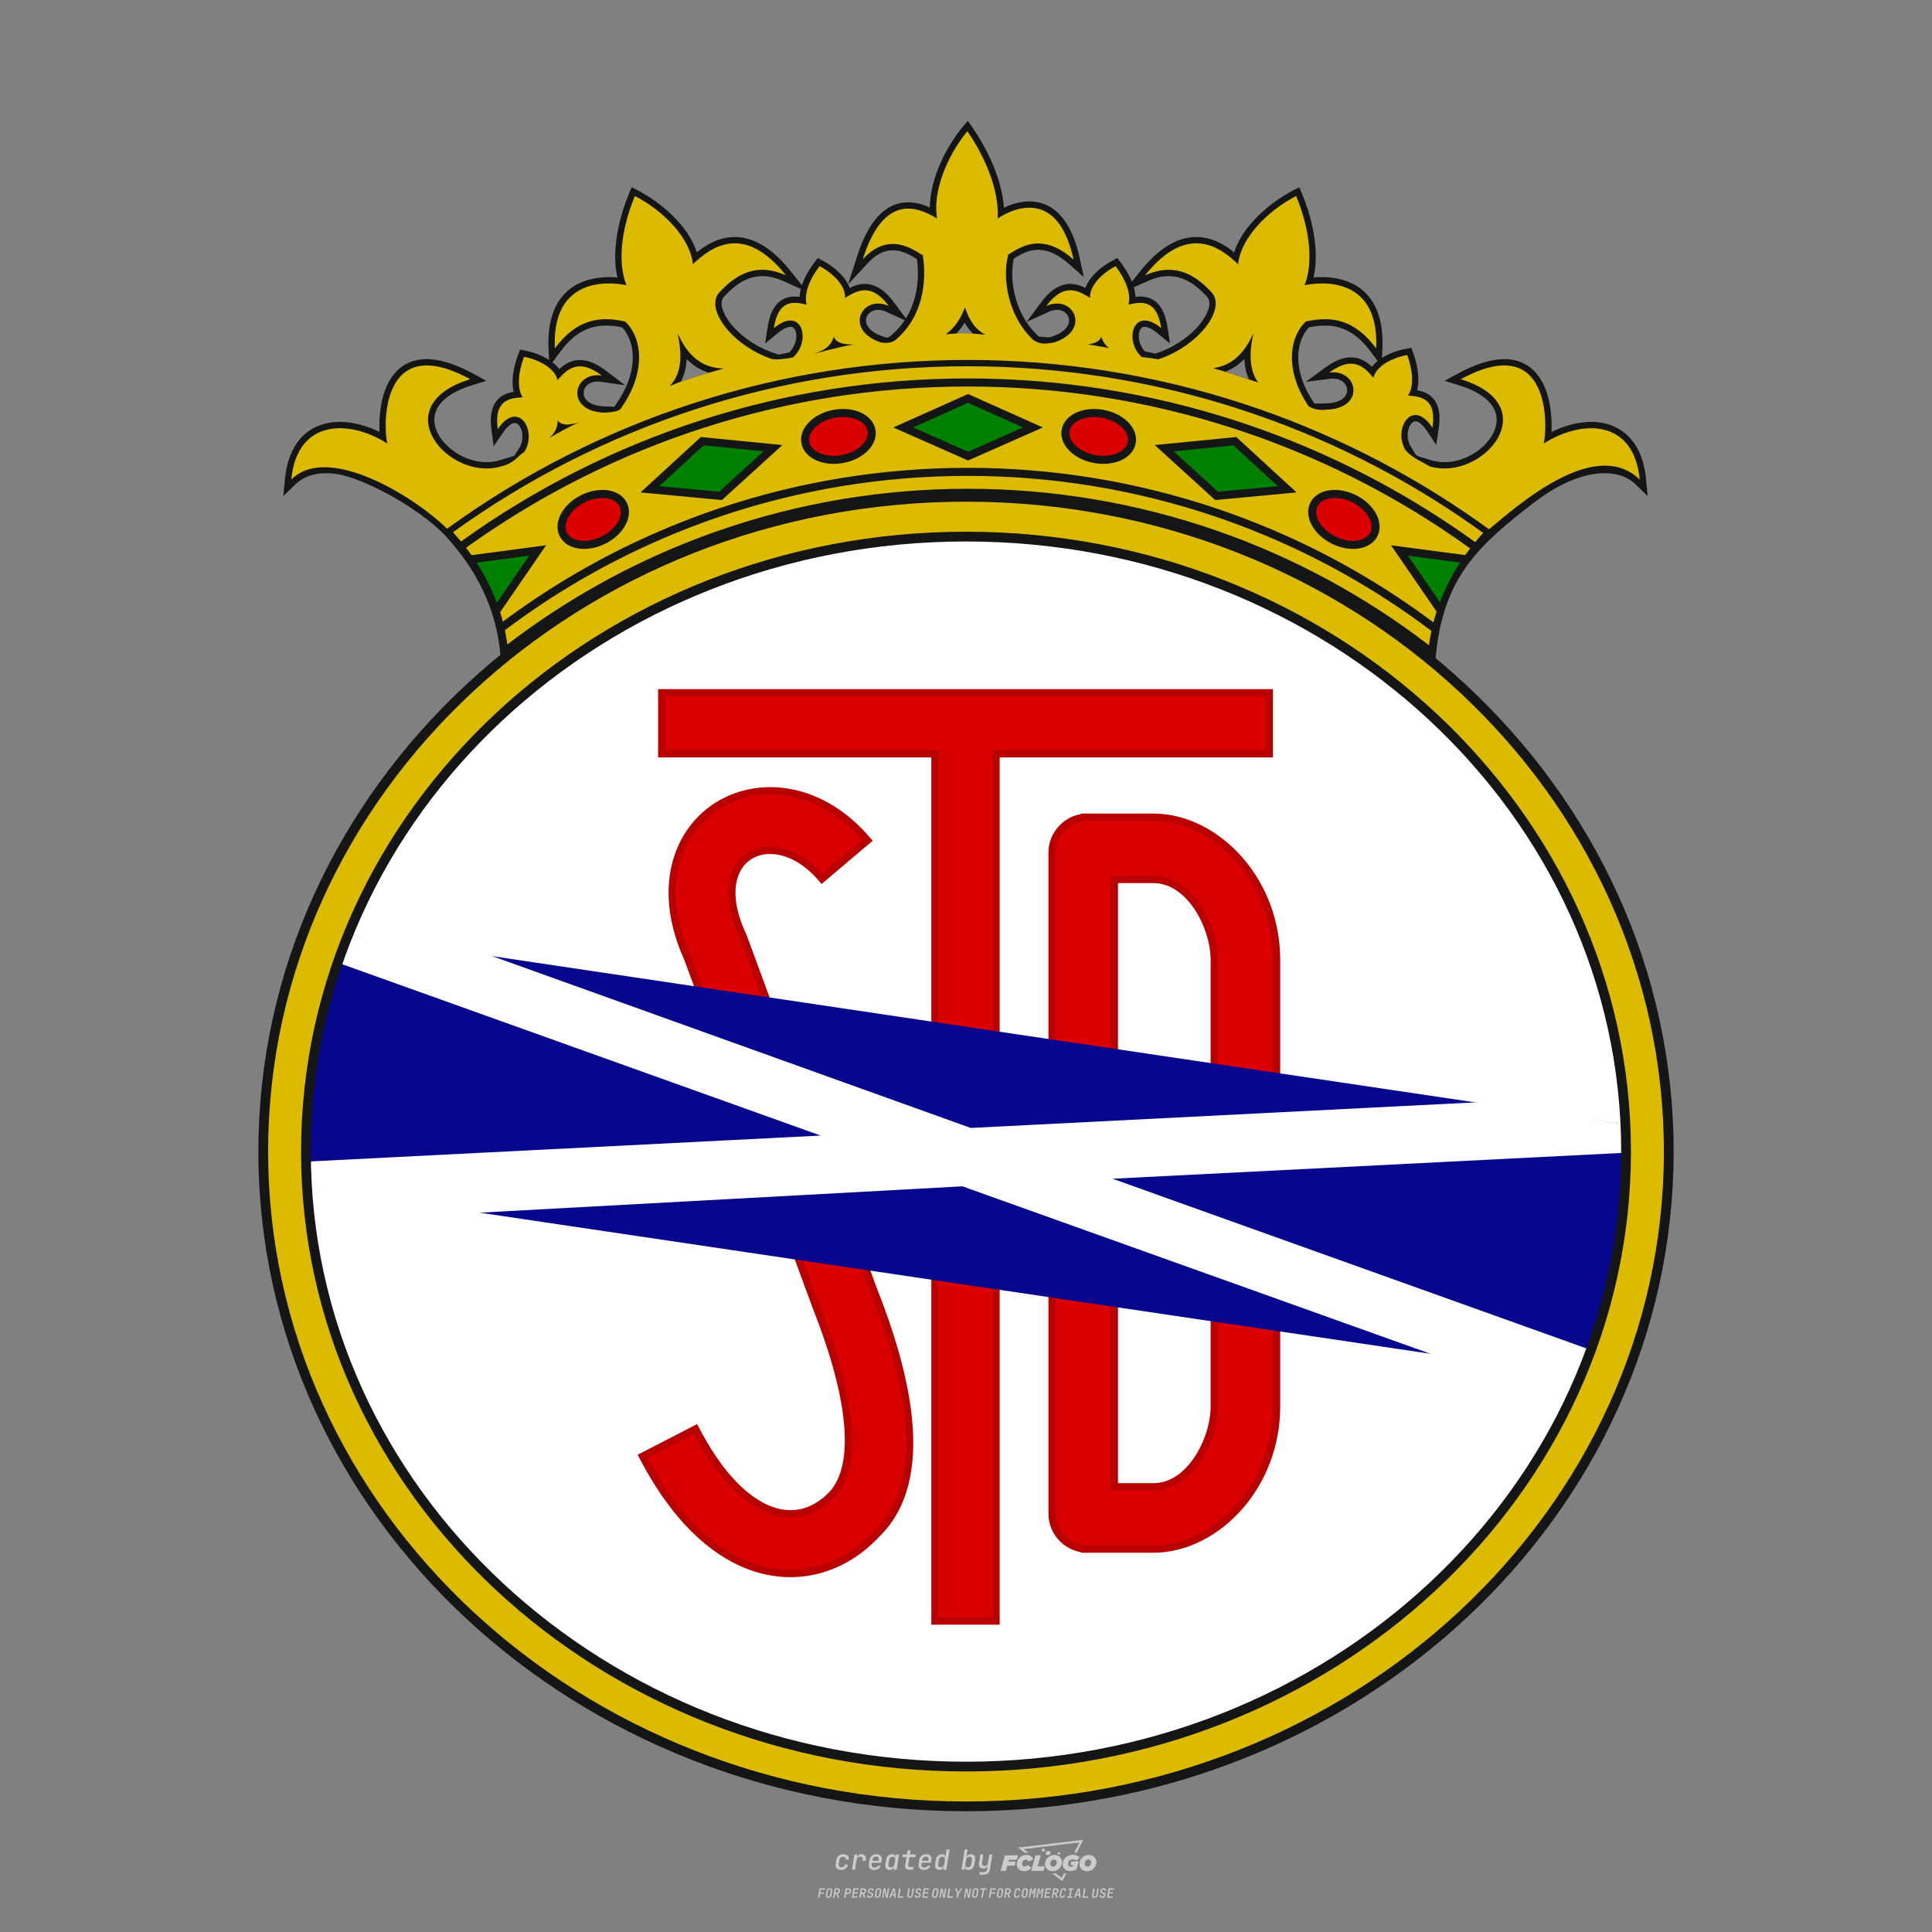 <?xml version="1.0" encoding="UTF-8"?>
<svg data-name="图层_1" xmlns="http://www.w3.org/2000/svg" version="1.1" viewBox="0 0 800 800">
  <rect x="0" y="0" width="800" height="800" fill="#808080" stroke="none"/>
  <!-- Created by @FCLOGO 2024-12-26 GMT+8 10:58:28 . https://fclogo.top/ -->
<!-- FOR PERSONAL USE ONLY NOT FOR COMMERCIAL USE -->
  <path d="M348.219,774.301c-.786,0-1.375-.217-1.768-.652-.393-.435-.528-1.03-.406-1.786l.252-1.648c.122-.755.45-1.35.984-1.785.534-.435,1.194-.652,1.98-.652.755,0,1.329.199,1.722.595.393.397.551.938.475,1.625h-1.236c.03-.359-.055-.637-.257-.836-.202-.198-.498-.297-.887-.297-.42,0-.763.117-1.03.349-.267.233-.435.563-.503.99l-.263,1.659c-.069.435-.006.769.189,1.002.195.233.502.349.921.349.389,0,.715-.099.979-.297.263-.198.436-.48.521-.847h1.236c-.137.687-.467,1.231-.99,1.631-.523.401-1.162.6-1.917.6ZM352.797,774.187l.996-6.294h1.19l-.195,1.19c.336-.87.973-1.304,1.911-1.304.671,0,1.169.208,1.493.624.324.416.429.986.315,1.71l-.069.423h-1.27l.057-.32c.069-.45.011-.795-.171-1.036-.183-.24-.477-.361-.881-.361-.405,0-.74.122-1.007.366-.267.245-.435.588-.503,1.03l-.63,3.971h-1.236ZM361.906,774.301c-.77,0-1.346-.223-1.728-.669s-.515-1.036-.401-1.768l.252-1.648c.084-.488.257-.915.521-1.282s.601-.651,1.013-.852c.412-.202.873-.304,1.385-.304.77,0,1.349.224,1.734.669.385.446.517,1.036.395,1.768l-.172,1.121h-3.845l-.092.526c-.153.954.217,1.431,1.11,1.431.717,0,1.175-.248,1.373-.744h1.225c-.168.534-.503.96-1.007,1.276-.504.317-1.091.475-1.763.475ZM361.231,770.216l-.046.286,2.655-.012.046-.286c.069-.466.013-.822-.166-1.07-.179-.248-.486-.372-.921-.372-.443,0-.795.126-1.059.378-.263.252-.433.611-.509,1.076ZM368.326,774.301c-.633,0-1.103-.212-1.408-.635s-.397-1.001-.274-1.734l.274-1.774c.115-.733.393-1.312.836-1.74.442-.427.98-.641,1.613-.641.465,0,.83.119,1.093.354.263.236.391.557.383.962h.023l.172-1.202h1.236l-.996,6.294h-1.225l.195-1.201h-.023c-.122.412-.351.734-.687.967s-.74.349-1.213.349ZM368.932,773.226c.389,0,.715-.119.978-.355.263-.236.429-.572.498-1.007l.252-1.648c.069-.427.01-.761-.177-1.002-.187-.24-.475-.36-.864-.36-.397,0-.725.118-.984.354-.26.236-.423.572-.492,1.007l-.252,1.648c-.069.443-.013.78.166,1.013.179.233.471.349.876.349ZM376.348,774.187c-.572,0-.994-.157-1.264-.469-.271-.312-.361-.751-.269-1.316l.538-3.387h-1.739l.171-1.122h1.74l.275-1.716h1.236l-.275,1.716h2.472l-.183,1.122h-2.461l-.538,3.387c-.076.442.099.664.526.664h1.717l-.172,1.121h-1.774ZM382.504,774.301c-.77,0-1.346-.223-1.728-.669s-.515-1.036-.401-1.768l.252-1.648c.084-.488.257-.915.521-1.282s.601-.651,1.013-.852c.412-.202.873-.304,1.385-.304.77,0,1.349.224,1.734.669.385.446.517,1.036.395,1.768l-.172,1.121h-3.845l-.092.526c-.153.954.217,1.431,1.11,1.431.717,0,1.175-.248,1.373-.744h1.225c-.168.534-.503.96-1.007,1.276-.504.317-1.091.475-1.763.475ZM381.829,770.216l-.046.286,2.655-.012.046-.286c.069-.466.013-.822-.166-1.07-.179-.248-.486-.372-.921-.372-.443,0-.795.126-1.059.378-.263.252-.433.611-.509,1.076ZM388.924,774.301c-.633,0-1.101-.212-1.402-.635-.301-.423-.395-1.001-.28-1.734l.274-1.774c.115-.733.393-1.312.836-1.74.442-.427.98-.641,1.613-.641.465,0,.83.119,1.093.354.263.236.391.557.383.962h.023l.206-1.465.298-1.796h1.236l-1.327,8.354h-1.225l.195-1.201h-.023c-.122.412-.351.734-.687.967s-.74.349-1.213.349ZM389.531,773.226c.389,0,.715-.119.978-.355.263-.236.429-.572.498-1.007l.252-1.648c.076-.427.019-.761-.172-1.002-.191-.24-.48-.36-.87-.36-.397,0-.725.118-.984.354-.26.236-.423.572-.492,1.007l-.252,1.648c-.076.443-.023.78.16,1.013s.477.349.881.349ZM401.017,774.301c-.473,0-.839-.116-1.099-.349-.26-.233-.385-.555-.378-.967h-.011l-.195,1.201h-1.224l1.327-8.354h1.236l-.286,1.796-.274,1.465h.046c.122-.412.353-.735.692-.967.34-.232.742-.349,1.208-.349.633,0,1.1.214,1.402.641.301.428.395,1.007.281,1.74l-.275,1.774c-.115.733-.395,1.31-.841,1.734-.446.423-.982.635-1.608.635ZM400.766,773.226c.397,0,.723-.116.979-.349.256-.233.422-.571.498-1.013l.252-1.648c.069-.435.011-.77-.171-1.007-.183-.236-.473-.354-.87-.354-.389,0-.715.12-.979.36s-.429.574-.498,1.002l-.252,1.648c-.069.435-.011.771.172,1.007.183.236.473.355.87.355ZM405.469,776.247l.172-1.064h1.934c.641,0,1.007-.302,1.099-.905l.103-.675.206-1.19h-.035c-.122.42-.347.744-.675.973-.328.229-.729.343-1.201.343-.626,0-1.093-.201-1.402-.601s-.41-.944-.303-1.631l.584-3.605h1.236l-.561,3.479c-.061.412,0,.732.183.961s.465.343.847.343c.389,0,.717-.122.984-.366.267-.244.431-.584.492-1.018l.538-3.399h1.236l-1.007,6.409c-.099.603-.37,1.078-.812,1.425-.443.347-1.0.521-1.671.521h-1.946ZM417.787,770.085h3.221l.537-1.855h-5.466l-1.708,6.442h2.147l.586-2.099h3.026l.439-1.708h-3.026l.244-.781ZM424.229,772.916c-.586,0-1.025-.39-1.025-1.123,0-.878.634-1.757,1.611-1.757.488,0,.878.244,1.025.781l1.952-.83c-.293-1.171-1.269-1.903-2.635-1.903-2.782,0-4.148,2.147-4.148,3.904s1.269,2.83,3.075,2.83c1.367,0,2.342-.586,2.977-1.415l-1.513-1.171c-.39.439-.83.683-1.318.683ZM430.915,768.231h-2.147l-1.757,6.442h5.124l.488-1.855h-2.928l1.22-4.587ZM439.748,771.013c0-1.659-1.318-2.928-3.221-2.928-2.196,0-3.807,1.806-3.807,3.807,0,1.659,1.318,2.928,3.221,2.928,2.196,0,3.807-1.806,3.807-3.807ZM434.917,771.696c0-.83.586-1.708,1.513-1.708.781,0,1.171.537,1.171,1.22,0,.83-.586,1.708-1.513,1.708-.781,0-1.171-.537-1.171-1.22ZM443.213,772.233h1.074l-.195.683c-.146.049-.342.098-.586.098-.683,0-1.269-.39-1.269-1.22,0-1.025.732-1.903,1.952-1.903.586,0,1.123.244,1.513.586l1.367-1.367c-.439-.537-1.513-1.074-2.733-1.074-2.587,0-4.295,1.757-4.295,3.855,0,2.05,1.611,2.879,3.221,2.879.927,0,1.855-.293,2.489-.683l.927-3.319h-3.123l-.342,1.464ZM450.777,768.084c-2.196,0-3.807,1.806-3.807,3.807,0,1.659,1.318,2.928,3.221,2.928,2.196,0,3.807-1.806,3.807-3.807,0-1.659-1.318-2.928-3.221-2.928ZM450.338,772.916c-.781,0-1.171-.537-1.171-1.22,0-.83.586-1.708,1.513-1.708.781,0,1.171.537,1.171,1.22,0,.83-.586,1.708-1.513,1.708ZM437.942,767.499c-.049.293.098.488.439.488s.537-.195.634-.488c.049-.244-.098-.488-.439-.488s-.586.244-.634.488ZM432.135,765.498c-.439,0-.732.244-.781.586s.098.586.537.586.732-.244.781-.586c.098-.342-.098-.586-.537-.586ZM433.013,767.303c-.098.537.146.878.83.878.634,0,1.074-.39,1.171-.878s-.146-.878-.83-.878c-.683,0-1.074.39-1.171.878ZM439.602,777.552l-2.44-1.806h-1.513l4.246,3.172,1.611-3.172h-.976l-.927,1.806ZM425.839,767.157l-2.001-1.464,23.132-2.782-2.147,4.246h1.025l2.684-5.319-26.988,3.221,2.782,2.099h1.513ZM338.719,785.785l.609-3.832h2.32l-.084.519h-1.764l-.184,1.145h1.627l-.084.525h-1.617l-.257,1.643h-.567ZM342.97,785.838c-.357,0-.623-.101-.798-.302-.175-.201-.234-.473-.178-.816l.268-1.701c.056-.343.203-.615.441-.816.238-.201.535-.302.892-.302s.623.1.798.299c.175.199.236.471.184.814l-.268,1.706c-.056.343-.204.615-.444.816-.24.201-.538.302-.895.302ZM343.049,785.334c.193,0,.348-.052.467-.158.119-.105.194-.257.226-.457l.268-1.701c.032-.199.005-.352-.079-.457-.084-.105-.222-.158-.415-.158s-.347.052-.465.158c-.117.105-.192.257-.223.457l-.268,1.701c-.032.2-.005.352.079.457s.22.158.409.158ZM344.996,785.785l.609-3.832h1.202c.238,0,.439.046.604.139.165.093.283.223.357.391s.091.366.052.593c-.038.259-.14.484-.304.675-.165.191-.366.321-.604.391l.535,1.643h-.619l-.478-1.575h-.541l-.247,1.575h-.567ZM345.888,783.707h.635c.189,0,.349-.056.48-.168.131-.112.211-.262.239-.451.032-.193,0-.345-.094-.459-.095-.114-.236-.171-.425-.171h-.635l-.2,1.249ZM349.545,785.785l.609-3.832h1.254c.371,0,.651.105.84.315.189.21.255.49.199.84-.038.234-.122.438-.249.611s-.29.307-.488.402c-.198.095-.419.142-.664.142h-.693l-.241,1.522h-.567ZM350.432,783.754h.693c.192,0,.357-.059.493-.176.136-.117.22-.274.252-.47s-.002-.352-.1-.47-.245-.176-.441-.176h-.688l-.21,1.291ZM352.747,785.785l.609-3.832h2.252l-.079.504h-1.695l-.173,1.087h1.512l-.079.499h-1.512l-.194,1.239h1.69l-.079.504h-2.252ZM355.843,785.785l.609-3.832h1.202c.238,0,.439.046.604.139.165.093.283.223.357.391s.091.366.052.593c-.038.259-.14.484-.304.675-.165.191-.366.321-.604.391l.535,1.643h-.619l-.478-1.575h-.541l-.247,1.575h-.567ZM356.736,783.707h.635c.189,0,.349-.056.48-.168.131-.112.211-.262.239-.451.032-.193,0-.345-.094-.459-.095-.114-.236-.171-.425-.171h-.635l-.2,1.249ZM360.132,785.838c-.385,0-.674-.095-.866-.286-.192-.191-.264-.451-.215-.779h.567c-.028.175.011.312.116.412.105.1.266.149.483.149.203,0,.37-.049.501-.147.131-.098.211-.233.239-.404.021-.15.001-.279-.06-.386-.061-.107-.158-.181-.291-.223l-.457-.136c-.266-.08-.462-.217-.588-.409-.126-.192-.17-.42-.131-.682.035-.21.112-.394.231-.551s.273-.28.462-.367.402-.131.64-.131c.35,0,.616.095.798.286.182.191.248.444.2.759h-.567c.028-.168-.003-.3-.092-.396-.089-.096-.23-.144-.422-.144-.189,0-.343.045-.462.134-.119.089-.189.214-.21.375-.025.151-.007.279.052.386s.158.181.294.223l.467.147c.262.081.456.217.58.409.124.193.165.422.123.688-.035.217-.116.406-.241.567-.126.161-.288.286-.485.375-.198.089-.419.134-.664.134ZM363.265,785.838c-.357,0-.623-.101-.798-.302-.175-.201-.234-.473-.178-.816l.268-1.701c.056-.343.203-.615.441-.816.238-.201.535-.302.892-.302s.623.1.798.299c.175.199.236.471.184.814l-.268,1.706c-.056.343-.204.615-.444.816-.24.201-.538.302-.895.302ZM363.344,785.334c.193,0,.348-.052.467-.158.119-.105.194-.257.226-.457l.268-1.701c.032-.199.005-.352-.079-.457-.084-.105-.222-.158-.415-.158s-.347.052-.465.158c-.117.105-.192.257-.223.457l-.268,1.701c-.032.2-.005.352.079.457s.22.158.409.158ZM365.275,785.785l.609-3.832h.709l.619,3.186c.007-.098.017-.217.029-.357.012-.14.027-.285.045-.435.018-.151.037-.289.058-.415l.315-1.979h.525l-.609,3.832h-.709l-.614-3.186c-.007.095-.017.209-.029.344s-.027.276-.045.423c-.018.147-.037.283-.058.409l-.315,2.01h-.53ZM368.225,785.785l1.585-3.832h.745l.373,3.832h-.562l-.073-.971h-1.087l-.388.971h-.593ZM369.385,784.342h.871l-.089-1.102c-.018-.196-.03-.365-.037-.509-.007-.143-.011-.243-.011-.299-.018.056-.052.156-.102.299s-.115.311-.192.504l-.441,1.107ZM371.721,785.785l.609-3.832h.567l-.525,3.312h1.674l-.079.52h-2.247ZM376.678,785.838c-.367,0-.634-.101-.8-.302-.166-.201-.221-.475-.165-.821l.436-2.761h.567l-.436,2.755c-.032.196-.008.35.071.462.079.112.214.168.407.168.193,0,.347-.056.465-.168.117-.112.192-.266.223-.462l.435-2.755h.567l-.436,2.761c-.056.35-.2.625-.433.824-.233.199-.533.299-.9.299ZM379.844,785.838c-.385,0-.674-.095-.866-.286-.192-.191-.264-.451-.215-.779h.567c-.028.175.011.312.116.412.105.1.266.149.483.149.203,0,.37-.049.501-.147.131-.098.211-.233.239-.404.021-.15.001-.279-.06-.386-.061-.107-.158-.181-.291-.223l-.457-.136c-.266-.08-.462-.217-.588-.409-.126-.192-.17-.42-.131-.682.035-.21.112-.394.231-.551s.273-.28.462-.367.402-.131.64-.131c.35,0,.616.095.798.286.182.191.248.444.2.759h-.567c.028-.168-.003-.3-.092-.396-.089-.096-.23-.144-.422-.144-.189,0-.343.045-.462.134-.119.089-.189.214-.21.375-.025.151-.007.279.052.386s.158.181.294.223l.467.147c.262.081.456.217.58.409.124.193.165.422.123.688-.035.217-.116.406-.241.567-.126.161-.288.286-.485.375-.198.089-.419.134-.664.134ZM381.906,785.785l.609-3.832h2.252l-.079.504h-1.695l-.173,1.087h1.512l-.079.499h-1.512l-.194,1.239h1.69l-.079.504h-2.252ZM386.943,785.838c-.357,0-.623-.101-.798-.302-.175-.201-.234-.473-.178-.816l.268-1.701c.056-.343.203-.615.441-.816.238-.201.535-.302.892-.302s.623.1.798.299c.175.199.236.471.184.814l-.268,1.706c-.056.343-.204.615-.444.816-.24.201-.538.302-.895.302ZM387.021,785.334c.193,0,.348-.052.467-.158.119-.105.194-.257.226-.457l.268-1.701c.032-.199.005-.352-.079-.457-.084-.105-.222-.158-.415-.158s-.347.052-.465.158c-.117.105-.192.257-.223.457l-.268,1.701c-.032.2-.005.352.079.457s.22.158.409.158ZM388.953,785.785l.609-3.832h.709l.619,3.186c.007-.098.017-.217.029-.357.012-.14.027-.285.045-.435.018-.151.037-.289.058-.415l.315-1.979h.525l-.609,3.832h-.709l-.614-3.186c-.007.095-.017.209-.029.344s-.027.276-.045.423c-.018.147-.037.283-.058.409l-.315,2.01h-.53ZM392.249,785.785l.609-3.832h.567l-.525,3.312h1.674l-.079.52h-2.247ZM396.117,785.785l.22-1.412-.751-2.42h.577l.446,1.449c.028.095.05.184.066.268.016.084.025.147.029.189.018-.042.046-.105.087-.189.04-.084.088-.173.144-.268l.898-1.449h.598l-1.528,2.42-.22,1.412h-.567ZM399.217,785.785l.609-3.832h.709l.619,3.186c.007-.098.017-.217.029-.357.012-.14.027-.285.044-.435.018-.151.037-.289.058-.415l.315-1.979h.525l-.609,3.832h-.709l-.614-3.186c-.007.095-.017.209-.029.344s-.027.276-.045.423c-.018.147-.037.283-.058.409l-.315,2.01h-.53ZM403.505,785.838c-.357,0-.623-.101-.798-.302-.175-.201-.234-.473-.178-.816l.268-1.701c.056-.343.203-.615.441-.816.238-.201.535-.302.892-.302.357,0,.623.1.798.299.175.199.236.471.184.814l-.268,1.706c-.056.343-.204.615-.444.816-.239.201-.538.302-.895.302ZM403.584,785.334c.193,0,.348-.052.467-.158.119-.105.194-.257.226-.457l.268-1.701c.032-.199.005-.352-.079-.457-.084-.105-.222-.158-.415-.158-.193,0-.347.052-.465.158-.117.105-.191.257-.223.457l-.268,1.701c-.032.2-.005.352.079.457.084.105.22.158.409.158ZM406.381,785.785l.525-3.312h-1.023l.084-.519h2.619l-.084.519h-1.029l-.525,3.312h-.567ZM409.518,785.785l.609-3.832h2.32l-.084.519h-1.764l-.184,1.145h1.627l-.084.525h-1.617l-.257,1.643h-.567ZM413.769,785.838c-.357,0-.623-.101-.798-.302-.175-.201-.234-.473-.178-.816l.268-1.701c.056-.343.203-.615.441-.816.238-.201.535-.302.892-.302.357,0,.623.1.798.299.175.199.236.471.184.814l-.268,1.706c-.056.343-.204.615-.444.816-.239.201-.538.302-.895.302ZM413.848,785.334c.193,0,.348-.052.467-.158.119-.105.194-.257.226-.457l.268-1.701c.032-.199.005-.352-.079-.457-.084-.105-.222-.158-.415-.158-.193,0-.347.052-.465.158-.117.105-.191.257-.223.457l-.268,1.701c-.032.2-.005.352.079.457.084.105.22.158.409.158ZM415.795,785.785l.609-3.832h1.202c.238,0,.439.046.604.139.164.093.283.223.357.391s.091.366.053.593c-.039.259-.14.484-.304.675-.165.191-.366.321-.604.391l.535,1.643h-.619l-.478-1.575h-.541l-.247,1.575h-.567ZM416.688,783.707h.635c.189,0,.349-.056.48-.168.131-.112.211-.262.239-.451.032-.193,0-.345-.095-.459-.094-.114-.236-.171-.425-.171h-.635l-.199,1.249ZM420.905,785.838c-.36,0-.631-.101-.811-.302-.18-.201-.242-.473-.186-.816l.268-1.701c.056-.346.206-.619.449-.819s.545-.299.906-.299c.357,0,.625.101.806.302.18.201.242.473.186.816h-.567c.031-.199.003-.352-.087-.457-.089-.105-.228-.158-.417-.158-.193,0-.351.052-.475.158-.124.105-.202.255-.234.451l-.268,1.706c-.032.2-.003.352.087.457.089.105.23.158.423.158s.35-.052.472-.158.199-.257.231-.457h.567c-.035.228-.115.425-.239.593s-.281.298-.47.388c-.189.091-.402.136-.64.136ZM424.034,785.838c-.357,0-.623-.101-.798-.302-.175-.201-.234-.473-.178-.816l.268-1.701c.056-.343.203-.615.441-.816.238-.201.535-.302.892-.302.357,0,.623.1.798.299.175.199.236.471.184.814l-.268,1.706c-.056.343-.204.615-.444.816-.239.201-.538.302-.895.302ZM424.112,785.334c.193,0,.348-.052.467-.158.119-.105.194-.257.226-.457l.268-1.701c.032-.199.005-.352-.079-.457-.084-.105-.222-.158-.415-.158-.193,0-.347.052-.465.158-.117.105-.191.257-.223.457l-.268,1.701c-.032.2-.005.352.079.457.084.105.22.158.409.158ZM425.965,785.785l.609-3.832h.687l.184,1.228c.021.119.037.23.047.333.011.103.019.183.026.239.018-.056.047-.136.089-.241.042-.105.091-.217.147-.336l.567-1.223h.709l-.609,3.832h-.535l.204-1.291c.025-.168.058-.352.1-.554.042-.201.087-.404.136-.609s.096-.4.142-.585c.045-.185.087-.348.126-.488l-.855,1.863h-.551l-.283-1.863c-.004.136-.011.295-.021.475s-.024.372-.039.575c-.016.203-.035.407-.058.611-.023.205-.048.396-.076.575l-.205,1.291h-.54ZM429.115,785.785l.609-3.832h.687l.184,1.228c.021.119.037.23.047.333.011.103.019.183.026.239.018-.056.047-.136.089-.241.042-.105.091-.217.147-.336l.567-1.223h.709l-.609,3.832h-.535l.204-1.291c.025-.168.058-.352.1-.554.042-.201.087-.404.136-.609s.096-.4.142-.585c.045-.185.087-.348.126-.488l-.855,1.863h-.551l-.283-1.863c-.004.136-.011.295-.021.475s-.024.372-.039.575c-.016.203-.035.407-.058.611-.023.205-.048.396-.076.575l-.205,1.291h-.54ZM432.411,785.785l.609-3.832h2.252l-.079.504h-1.696l-.173,1.087h1.512l-.079.499h-1.512l-.194,1.239h1.69l-.079.504h-2.252ZM435.507,785.785l.609-3.832h1.202c.238,0,.439.046.604.139.164.093.283.223.357.391s.091.366.053.593c-.039.259-.14.484-.304.675-.165.191-.366.321-.604.391l.535,1.643h-.619l-.478-1.575h-.541l-.247,1.575h-.567ZM436.4,783.707h.635c.189,0,.349-.056.48-.168.131-.112.211-.262.239-.451.032-.193,0-.345-.095-.459-.094-.114-.236-.171-.425-.171h-.635l-.199,1.249ZM439.801,785.838c-.36,0-.631-.101-.811-.302-.18-.201-.242-.473-.186-.816l.268-1.701c.056-.346.206-.619.449-.819s.545-.299.906-.299c.357,0,.625.101.806.302.18.201.242.473.186.816h-.567c.031-.199.003-.352-.087-.457-.089-.105-.228-.158-.417-.158-.193,0-.351.052-.475.158-.124.105-.202.255-.234.451l-.268,1.706c-.032.2-.003.352.087.457.089.105.23.158.423.158s.35-.052.472-.158.199-.257.231-.457h.567c-.035.228-.115.425-.239.593s-.281.298-.47.388c-.189.091-.402.136-.64.136ZM441.879,785.785l.079-.504h.777l.446-2.824h-.777l.084-.504h2.126l-.084.504h-.777l-.446,2.824h.777l-.079.504h-2.126ZM444.74,785.785l1.585-3.832h.745l.373,3.832h-.562l-.073-.971h-1.087l-.388.971h-.593ZM445.9,784.342h.871l-.089-1.102c-.017-.196-.03-.365-.037-.509-.007-.143-.01-.243-.01-.299-.018.056-.052.156-.102.299s-.115.311-.192.504l-.441,1.107ZM448.235,785.785l.609-3.832h.567l-.525,3.312h1.674l-.079.52h-2.247ZM453.193,785.838c-.368,0-.634-.101-.8-.302-.166-.201-.221-.475-.165-.821l.436-2.761h.567l-.436,2.755c-.032.196-.008.35.071.462.079.112.214.168.407.168s.347-.056.465-.168c.117-.112.192-.266.223-.462l.436-2.755h.567l-.436,2.761c-.056.35-.2.625-.433.824-.233.199-.533.299-.9.299ZM456.358,785.838c-.385,0-.674-.095-.866-.286-.193-.191-.264-.451-.215-.779h.567c-.028.175.011.312.115.412.105.1.266.149.483.149.203,0,.37-.049.501-.147s.211-.233.239-.404c.021-.15.001-.279-.06-.386s-.158-.181-.291-.223l-.457-.136c-.266-.08-.462-.217-.588-.409-.126-.192-.17-.42-.131-.682.035-.21.112-.394.231-.551s.273-.28.462-.367c.189-.087.402-.131.64-.131.35,0,.616.095.798.286.182.191.248.444.199.759h-.567c.028-.168-.003-.3-.092-.396-.089-.096-.23-.144-.423-.144-.189,0-.343.045-.462.134-.119.089-.189.214-.21.375-.025.151-.007.279.052.386s.158.181.294.223l.467.147c.262.081.456.217.58.409.124.193.165.422.124.688-.035.217-.116.406-.241.567-.126.161-.288.286-.485.375-.198.089-.419.134-.664.134ZM458.421,785.785l.609-3.832h2.252l-.079.504h-1.696l-.173,1.087h1.512l-.079.499h-1.512l-.194,1.239h1.69l-.079.504h-2.252Z" style="fill: #ccc;"/>
  <g>
    <g>
      <path d="M400,222.192c-150.942,0-273.316,114.013-273.316,254.656s122.373,254.656,273.316,254.656,273.316-114.013,273.316-254.656-122.373-254.656-273.316-254.656" style="fill: #fff; fill-rule: evenodd;"/>
      <polygon points="387.168 671.24 387.168 312.128 274.031 312.128 274.031 286.874 525.56 286.874 525.56 312.128 412.423 312.128 412.423 671.24 387.168 671.24" style="fill: #db0000; fill-rule: evenodd;"/>
      <path d="M388.684,312.128v357.596h22.223v-359.112h113.138v-22.224h-248.499v22.224h113.138v1.515ZM385.653,671.24v-357.596h-113.138v-28.285h254.56v28.285h-113.138v359.112h-28.285v-1.515Z" style="fill: #b90000;"/>
      <path d="M477.577,338.394c25.557,0,51.013,25.457,51.013,59.094v184.858c0,33.638-25.456,59.094-51.013,59.094h-28.427v-.046c-7.523-.593-13.495-6.934-13.495-14.602v-273.752c0-7.668,5.972-14.009,13.495-14.602v-.046h28.427ZM461.426,364.165v251.505h16.151c15.354,0,25.242-19.76,25.242-33.324v-184.858c0-13.563-9.889-33.324-25.242-33.324h-16.151Z" style="fill: #db0000; fill-rule: evenodd;"/>
      <path d="M512.426,357.336c-9.366-10.85-22.107-17.427-34.85-17.427h-27.807l-.502.04c-3.388.267-6.424,1.831-8.606,4.191l.003.003c-2.166,2.344-3.494,5.474-3.494,8.899v273.752c0,3.425,1.328,6.555,3.494,8.899l-.003.003c2.182,2.36,5.218,3.924,8.606,4.191l.502.04h27.807c12.742,0,25.483-6.577,34.85-17.427,8.83-10.229,14.648-24.25,14.648-40.153v-184.858c0-15.903-5.818-29.924-14.648-40.153M477.577,336.879c13.627,0,27.201,6.974,37.134,18.48,9.28,10.75,15.394,25.464,15.394,42.129v184.858c0,16.666-6.114,31.38-15.394,42.129-9.933,11.506-23.508,18.48-37.134,18.48h-29.942v-.224c-3.598-.605-6.805-2.413-9.189-4.992h-.006c-2.666-2.884-4.3-6.734-4.3-10.947v-273.752c0-4.213,1.634-8.063,4.3-10.947h.006c2.384-2.579,5.591-4.387,9.189-4.992v-.224h29.942ZM459.911,615.67v-253.02h17.666c7.473,0,13.699,4.285,18.264,10.312,5.41,7.142,8.493,16.799,8.493,24.527v184.858c0,7.728-3.083,17.385-8.493,24.527-4.565,6.026-10.791,10.312-18.264,10.312h-17.666v-1.515ZM462.941,365.68v248.474h14.635c6.401,0,11.819-3.783,15.849-9.104,5.018-6.624,7.878-15.562,7.878-22.704v-184.858c0-7.142-2.86-16.08-7.878-22.704-4.03-5.321-9.448-9.104-15.849-9.104h-14.635Z" style="fill: #b90000;"/>
      <path d="M340.365,363.92c-7.074-8.39-15.091-11.995-21.991-11.808-2.97.08-5.73.899-8.049,2.355-2.251,1.414-4.119,3.474-5.382,6.085-2.938,6.077-2.784,15.144,2.523,26.585l.29.628,53.68,145.556c13.156,33.268,25.731,78.682,1.376,102.121-7.001,7.466-15.647,12.719-25.273,14.941-9.741,2.248-20.263,1.357-30.851-3.515-14.176-6.524-28.429-20.392-40.603-43.842l21.945-11.311c9.377,18.063,19.457,28.332,29.002,32.724,5.309,2.443,10.41,2.93,14.996,1.872,4.701-1.085,9.088-3.827,12.802-7.788,13.806-15.883,2.748-52.973-6.404-76.115l-53.68-145.556.002-.001c-8.455-18.618-7.9-34.913-2.041-47.032,3.336-6.901,8.36-12.4,14.469-16.236,6.041-3.794,13.111-5.921,20.616-6.125,13.836-.376,29.087,5.878,41.422,20.509l-18.852,15.951Z" style="fill: #db0000;"/>
      <path d="M330.483,353.71c3.407,1.829,6.815,4.499,10.044,8.092l16.548-14.002c-5.517-6.262-11.582-10.856-17.806-13.938-7.132-3.531-14.475-5.083-21.439-4.894-3.599.098-7.101.657-10.433,1.647-3.34.992-6.503,2.419-9.414,4.248-2.965,1.862-5.667,4.136-8.031,6.789-2.313,2.595-4.297,5.548-5.882,8.826-2.956,6.115-4.514,13.341-4.163,21.423.323,7.442,2.265,15.617,6.223,24.33l.637,1.402-.101.043,53.172,144.177.001-0c5.363,13.561,11.377,31.893,12.737,48.055.998,11.864-.517,22.606-6.6,29.605l-.041.047c-1.968,2.099-4.123,3.875-6.413,5.268-2.267,1.379-4.667,2.384-7.153,2.958-2.516.58-5.169.729-7.913.387-2.609-.326-5.308-1.095-8.054-2.359-5.141-2.365-10.416-6.36-15.642-12.256-4.527-5.108-9.023-11.652-13.366-19.811l-19.259,9.927c5.585,10.521,11.586,19.025,17.796,25.73,6.962,7.517,14.191,12.779,21.394,16.093,5.026,2.313,10.032,3.701,14.935,4.26,5.119.583,10.132.265,14.945-.846,4.606-1.063,8.985-2.847,13.056-5.254,4.168-2.464,8.014-5.582,11.453-9.249l.053-.053c11.787-11.344,14.627-28.125,12.923-46.144-1.726-18.257-8.12-37.794-14.66-54.332l-.012-.035-53.663-145.509-.26-.563c-2.606-5.618-4.007-10.707-4.431-15.186-.476-5.012.27-9.276,1.921-12.69.683-1.413,1.533-2.685,2.52-3.801,1.012-1.144,2.162-2.118,3.418-2.906,1.28-.804,2.684-1.432,4.178-1.869,1.468-.429,3.026-.673,4.64-.717,3.846-.104,7.999.882,12.143,3.108M339.211,364.897c-3.264-3.871-6.723-6.677-10.161-8.523-3.667-1.969-7.304-2.843-10.64-2.753-1.345.036-2.645.24-3.87.598-1.217.356-2.363.869-3.409,1.526-1.02.641-1.951,1.428-2.767,2.35-.799.904-1.494,1.945-2.059,3.114-1.42,2.938-2.057,6.661-1.637,11.092.393,4.145,1.711,8.899,4.171,14.203l.29.628.048.113,53.667,145.521.001-0c6.616,16.731,13.088,36.535,14.85,55.161,1.782,18.845-1.261,36.472-13.793,48.566-3.631,3.87-7.696,7.162-12.104,9.769-4.333,2.562-9.001,4.462-13.921,5.598-5.141,1.187-10.491,1.527-15.951.905-5.222-.595-10.541-2.068-15.871-4.52-7.535-3.468-15.086-8.959-22.34-16.791-6.66-7.191-13.065-16.352-18.973-27.731l-.696-1.341,1.347-.694,21.945-11.311,1.339-.691.697,1.342c4.444,8.561,9.037,15.335,13.644,20.533,4.928,5.561,9.866,9.31,14.648,11.511,2.446,1.125,4.842,1.81,7.154,2.099,2.397.299,4.701.173,6.871-.328,2.165-.5,4.263-1.38,6.254-2.591,2.053-1.248,3.992-2.849,5.774-4.748,5.441-6.291,6.769-16.244,5.835-27.344-1.329-15.8-7.252-33.83-12.535-47.191l-.012-.035-53.674-145.539c-4.095-9.04-6.108-17.565-6.446-25.36-.373-8.607,1.295-16.322,4.46-22.867,1.713-3.545,3.854-6.731,6.343-9.525,2.548-2.859,5.469-5.316,8.682-7.333,3.148-1.978,6.566-3.519,10.172-4.591,3.569-1.06,7.333-1.66,11.214-1.765,7.438-.202,15.265,1.448,22.848,5.202,6.958,3.445,13.711,8.661,19.764,15.84l.975,1.156-1.152.975-18.852,15.951-1.157.978-.974-1.156Z" style="fill: #b90000;"/>
      <g>
        <path d="M137.307,386.014l272.215,40.55,269.2,39.982c1.139,34.455-3.984,69.265-16.368,104.417L123.25,490.947c-2.213-37.013,2.91-71.94,14.057-104.933" style="fill: #07078e; fill-rule: evenodd;"/>
        <polygon points="673.333 477.307 460.678 488.083 661.599 560.033 657.561 570.251 599.225 563.044 398.525 491.232 189.146 502.651 127.131 491.523 127.169 480.987 339.825 470.212 138.904 398.262 142.385 386.771 198.207 393.898 401.978 467.062 614.273 456.296 673.059 465.705 673.333 477.307" style="fill: #fff;"/>
      </g>
      <path d="M400,222.192c-150.942,0-273.316,114.013-273.316,254.656s122.373,254.656,273.316,254.656,273.316-114.013,273.316-254.656-122.373-254.656-273.316-254.656M400,205.717c-160.708,0-290.998,121.39-290.998,271.131s130.29,271.131,290.998,271.131,290.998-121.39,290.998-271.131-130.29-271.131-290.998-271.131Z" style="fill: #dbba00; fill-rule: evenodd;"/>
      <path d="M205.364,295.305c49.822-46.42,118.638-75.133,194.636-75.133s144.814,28.712,194.636,75.133c49.86,46.456,80.7,110.641,80.7,181.544s-30.84,135.088-80.7,181.544c-49.822,46.42-118.638,75.133-194.636,75.133s-144.814-28.712-194.636-75.133c-49.86-46.456-80.7-110.641-80.7-181.544s30.84-135.088,80.7-181.544M400,224.213c-74.946,0-142.789,28.296-191.889,74.044-49.06,45.711-79.406,108.853-79.406,178.592s30.346,132.881,79.406,178.592c49.1,45.748,116.943,74.044,191.889,74.044s142.79-28.296,191.889-74.044c49.06-45.711,79.406-108.853,79.406-178.592s-30.346-132.881-79.406-178.592c-49.1-45.748-116.943-74.044-191.889-74.044ZM192.861,283.655c53.022-49.402,126.259-79.959,207.139-79.959s154.117,30.556,207.139,79.959c53.06,49.437,85.879,117.741,85.879,193.193s-32.819,143.756-85.879,193.193c-53.022,49.402-126.259,79.959-207.139,79.959s-154.117-30.556-207.139-79.959c-53.06-49.437-85.879-117.742-85.879-193.193s32.819-143.756,85.879-193.193ZM400,207.738c-79.829,0-152.093,30.14-204.392,78.869-52.26,48.692-84.585,115.953-84.585,190.241s32.325,141.549,84.585,190.242c52.3,48.729,124.564,78.869,204.392,78.869s152.093-30.14,204.393-78.869c52.26-48.692,84.585-115.954,84.585-190.242s-32.325-141.549-84.585-190.241c-52.3-48.73-124.564-78.869-204.393-78.869Z" style="fill: #141515;"/>
    </g>
    <g>
      <path d="M593.013,270.306c-28.401-22.255-60.236-39.27-94.136-50.483-31.327-10.363-64.417-15.771-98.192-15.771-37.255,0-73.676,6.576-107.817,19.128-30.144,11.082-58.51,26.822-84.1,46.805-1.599-17.19-9.029-32.69-19.493-45.117-2.69-3.195-5.582-6.186-8.625-8.951,18.157-17.312,60.73-38.767,79.379-46.201,38.961-15.533,87.999-27.873,139.426-27.873,47.838,0,87.683,8.412,122.272,20.41,21.211,7.357,42.761,17.357,63.148,28.959,13.066,7.436,26.023,15.274,36.74,24.448-.798.72-1.588,1.452-2.365,2.202-13.939,13.454-24.312,31.758-26.237,52.445" style="fill: #dbba00; fill-rule: evenodd;"/>
      <polygon points="400.857 188.865 373.992 176.995 400.857 164.979 427.721 176.995 400.857 188.865" style="fill: green; fill-rule: evenodd;"/>
      <path d="M378.083,176.984l22.774,10.062,22.774-10.062-22.774-10.187-22.774,10.187ZM400.186,190.387l-26.864-11.87-3.42-1.511,3.413-1.527,26.864-12.016.677-.302.676.302,26.864,12.016,3.413,1.527-3.42,1.511-26.864,11.87-.67.296-.67-.296Z" style="fill: #141515;"/>
      <polygon points="298.354 205.348 269.113 202.602 290.786 182.692 320.074 185.577 298.354 205.348" style="fill: green; fill-rule: evenodd;"/>
      <path d="M272.988,201.299l24.788,2.328,18.416-16.763-24.827-2.446-18.377,16.881ZM298.205,207l-29.241-2.746-3.725-.35,2.749-2.526,21.673-19.909.547-.502.741.073,29.288,2.885,3.72.367-2.764,2.515-21.719,19.77-.539.492-.729-.069Z" style="fill: #141515;"/>
      <path d="M348.916,190.071c7.561-1.408,12.909-6.739,11.947-11.907-.962-5.168-7.872-8.216-15.432-6.808-7.561,1.408-12.909,6.739-11.947,11.907.962,5.168,7.872,8.216,15.432,6.808" style="fill: #db0000; fill-rule: evenodd;"/>
      <path d="M359.256,186.704c-2.385,2.377-5.921,4.232-10.042,4.999l-.175.033h-.005c-4.052.72-7.946.257-10.98-1.081-3.287-1.45-5.615-3.929-6.204-7.093-.588-3.156.694-6.303,3.239-8.84,2.385-2.377,5.921-4.232,10.042-4.999l.175-.033h.005c4.052-.72,7.946-.257,10.979,1.081,3.287,1.45,5.615,3.929,6.204,7.093.588,3.156-.694,6.303-3.239,8.84M348.63,188.435c3.434-.641,6.348-2.156,8.284-4.085,1.777-1.772,2.69-3.874,2.316-5.887-.373-2.004-1.982-3.633-4.279-4.647-2.506-1.105-5.777-1.468-9.221-.827l-.015.003c-3.433.642-6.347,2.156-8.283,4.085-1.777,1.772-2.691,3.874-2.316,5.887.373,2.004,1.982,3.633,4.279,4.647,2.506,1.105,5.778,1.468,9.221.827l.014-.003Z" style="fill: #141515;"/>
      <path d="M250.038,223.571c6.83-3.458,10.4-10.063,7.974-14.754-2.426-4.691-9.93-5.691-16.759-2.234-6.83,3.457-10.4,10.063-7.974,14.754,2.426,4.691,9.929,5.691,16.759,2.234" style="fill: #db0000; fill-rule: evenodd;"/>
      <path d="M250.953,224.973l-.159.081h-.007c-3.719,1.882-7.648,2.548-10.994,2.102-3.567-.475-6.512-2.199-7.99-5.057l-.006-.006-.027-.052v-.007c-1.437-2.84-1.126-6.176.544-9.289,1.567-2.919,4.362-5.664,8.019-7.555l.006-.006.159-.081h.007c3.718-1.882,7.648-2.548,10.995-2.101,3.566.475,6.512,2.199,7.99,5.057l.006.006.027.052v.007c1.438,2.84,1.126,6.176-.544,9.29-1.567,2.919-4.362,5.664-8.019,7.555l-.006.006ZM249.284,222.087l.159-.081.001.002c3.039-1.573,5.34-3.813,6.605-6.172,1.162-2.166,1.421-4.404.508-6.214l-.003.001-.027-.052.002-.001c-.949-1.828-2.967-2.948-5.462-3.28-2.717-.362-5.953.2-9.063,1.774l.001.003-.159.081-.001-.003c-3.039,1.574-5.34,3.814-6.606,6.172-1.162,2.166-1.421,4.404-.508,6.214l.003-.001.027.052-.002.001c.949,1.828,2.967,2.948,5.462,3.28,2.717.362,5.953-.201,9.063-1.774l-.001-.003Z" style="fill: #141515;"/>
      <path d="M194.006,231.657l28.202-3.349-16.922,25.206c-2.094-7.841-5.661-15.191-11.28-21.856" style="fill: green; fill-rule: evenodd;"/>
      <polygon points="193.258 230.15 222.431 226.27 226.131 225.778 224.018 228.853 207.389 253.061 206.519 254.411 204.644 251.188 219.161 230.054 194.901 233.28 194.496 233.24 193.258 230.15" style="fill: #141515;"/>
      <polygon points="503.769 205.348 533.01 202.602 511.338 182.692 482.05 185.577 503.769 205.348" style="fill: green; fill-rule: evenodd;"/>
      <path d="M529.136,201.299l-24.787,2.328-18.416-16.763,24.827-2.446,18.376,16.881ZM503.919,207l29.241-2.746,3.725-.35-2.749-2.526-21.673-19.909-.547-.502-.741.073-29.288,2.885-3.72.367,2.764,2.515,21.719,19.77.54.492.729-.069Z" style="fill: #141515;"/>
      <path d="M453.208,190.071c-7.56-1.408-12.909-6.739-11.947-11.907.962-5.168,7.871-8.216,15.432-6.808,7.56,1.408,12.909,6.739,11.947,11.907-.963,5.168-7.871,8.216-15.432,6.808" style="fill: #db0000; fill-rule: evenodd;"/>
      <path d="M442.867,186.704c2.385,2.377,5.921,4.232,10.042,4.999l.175.033h.005c4.052.72,7.945.257,10.979-1.081,3.287-1.45,5.615-3.929,6.204-7.093.588-3.156-.693-6.303-3.239-8.84-2.385-2.377-5.921-4.232-10.042-4.999l-.176-.033h-.005c-4.052-.72-7.945-.257-10.979,1.081-3.287,1.45-5.615,3.929-6.204,7.093-.588,3.156.694,6.303,3.239,8.84M453.494,188.435c-3.434-.641-6.348-2.156-8.284-4.085-1.778-1.772-2.691-3.874-2.316-5.887.373-2.004,1.982-3.633,4.279-4.647,2.506-1.105,5.778-1.468,9.221-.827l.015.003c3.433.642,6.347,2.156,8.283,4.085,1.777,1.772,2.69,3.874,2.316,5.887-.373,2.004-1.982,3.633-4.279,4.647-2.506,1.105-5.777,1.468-9.22.827l-.014-.003Z" style="fill: #141515;"/>
      <path d="M552.085,223.571c-6.83-3.458-10.4-10.063-7.974-14.754,2.426-4.691,9.929-5.691,16.759-2.234,6.83,3.457,10.4,10.063,7.974,14.754s-9.929,5.691-16.759,2.234" style="fill: #db0000; fill-rule: evenodd;"/>
      <path d="M551.171,224.973l.159.081h.007c3.719,1.882,7.648,2.548,10.994,2.102,3.567-.475,6.512-2.199,7.99-5.057l.007-.006.027-.052v-.007c1.437-2.84,1.126-6.176-.544-9.289-1.567-2.919-4.362-5.664-8.019-7.555l-.006-.006-.159-.081h-.007c-3.718-1.882-7.648-2.548-10.995-2.101-3.566.475-6.512,2.199-7.99,5.057l-.006.006-.027.052v.007c-1.437,2.84-1.126,6.176.544,9.29,1.567,2.919,4.362,5.664,8.019,7.555l.006.006ZM552.84,222.087l-.159-.081-.001.002c-3.039-1.573-5.34-3.813-6.606-6.172-1.162-2.166-1.421-4.404-.508-6.214l.003.001.027-.052-.003-.001c.949-1.828,2.967-2.948,5.462-3.28,2.716-.362,5.953.2,9.063,1.774l-.001.003.159.081.001-.003c3.039,1.574,5.34,3.814,6.606,6.172,1.162,2.166,1.421,4.404.508,6.214l-.003-.001-.027.052.003.001c-.949,1.828-2.967,2.948-5.462,3.28-2.716.362-5.953-.201-9.063-1.774l.001-.003Z" style="fill: #141515;"/>
      <path d="M608.117,231.657l-28.202-3.349,16.922,25.206c2.093-7.841,5.661-15.191,11.28-21.856" style="fill: green; fill-rule: evenodd;"/>
      <polygon points="608.865 230.15 579.693 226.27 575.993 225.778 578.105 228.853 594.735 253.061 595.882 254.919 597.48 251.188 582.963 230.054 606.401 233.171 607.205 232.745 608.865 230.15" style="fill: #141515;"/>
      <path d="M593.554,257.721c2.949-11.299,8.318-21.659,15.214-30.628-4.229-3.048-8.517-6-12.864-8.852-26.582-17.445-55.3-31.194-85.412-40.936-35.085-11.351-72.079-17.27-109.807-17.27-37.618,0-74.506,5.884-109.498,17.17-33.892,10.931-66.015,26.93-95.316,47.555-.966.68-1.929,1.365-2.89,2.055,6.912,8.942,12.293,19.287,15.246,30.592,17.755-13.228,36.735-24.527,56.64-33.772,10.786-5.01,21.844-9.418,33.127-13.201,32.746-10.983,67.365-16.715,102.691-16.715,35.397,0,70.084,5.756,102.888,16.782,7.89,2.652,15.671,5.61,23.326,8.865,23.568,10.023,45.945,22.873,66.655,38.355M503.035,219.466l.794.276c31.494,10.945,61.151,26.912,87.867,47.442.266-2.006.609-3.986,1.025-5.942-22.876-17.262-47.837-31.266-74.221-41.739-5.272-2.092-10.6-4.045-15.98-5.853-32.449-10.906-66.78-16.599-101.834-16.599-34.984,0-69.247,5.67-101.637,16.533-8.736,2.93-17.337,6.239-25.78,9.915-22.686,9.879-44.234,22.418-64.204,37.438.415,1.952.758,3.93,1.023,5.932,23.871-18.282,50.081-32.927,77.843-43.608,3.526-1.357,7.078-2.65,10.653-3.878,32.493-11.163,66.931-16.996,102.104-16.996,35.262,0,69.785,5.862,102.351,17.08ZM254.39,168.415l.943-1.358c3.864-5.563,6.71-12.26,6.684-19.129-.017-4.449-1.313-9.12-4.447-12.388-.008-.001-.016-.003-.023-.005-11.258-2.313-18.728.873-25.688,10.287l-3.107,4.202c1.085.84,2.052,1.784,2.83,2.833,1.459-1.371,3.053-2.534,5.105-3.22,5.088-1.702,10.082.742,14.097,3.775l8.093,6.115-10.04-1.441c-1.786-.256-3.701-.057-5.199,1.026-1.054.762-1.792,1.908-1.939,3.21-.158,1.4.402,2.665,1.415,3.62,1.789,1.685,4.671,2.227,7.034,2.326l4.179.174.063-.027ZM570.445,149.493l-2.714-3.671c-6.96-9.414-14.43-12.6-25.687-10.287-.008.002-.016.004-.024.005-3.133,3.268-4.43,7.939-4.447,12.388-.026,6.869,2.82,13.566,6.684,19.129l.062.089,4.948-.13c2.364-.062,5.255-.559,7.069-2.216,1.029-.94,1.607-2.193,1.471-3.598-.127-1.305-.847-2.462-1.889-3.24-1.48-1.105-3.392-1.335-5.182-1.106l-10.062,1.285,8.187-5.988c4.066-2.974,9.086-5.339,14.153-3.556,2.041.718,3.617,1.905,5.055,3.298.672-.878,1.478-1.678,2.376-2.402ZM478.433,146.42l.124-.04c6.563-2.115,13.11-6.164,17.653-11.389,2.12-2.438,5.749-7.691,4.233-11.145-.143-.327-.333-.626-.565-.897-.271-.316-.57-.613-.859-.913-6.947-7.216-14.162-9.969-23.799-5.641l-5.729,2.573c.378,1.313.625,2.641.692,3.956.126-.016.252-.031.379-.044,8.343-.878,11.73,5.089,12.871,12.603l1.024,6.743-5.269-4.331c-1.24-1.02-4.625-3.476-6.361-2.204-1.165.853-1.363,2.939-1.249,4.247.18,2.067,1.086,4.076,2.523,5.576,1.452.295,2.896.597,4.331.906ZM331.614,119.649l-7.245-3.254c-9.637-4.328-16.852-1.576-23.799,5.641-.289.3-.588.597-.859.913-.232.271-.422.57-.565.897-1.516,3.454,2.114,8.707,4.233,11.145,4.543,5.226,11.09,9.274,17.653,11.389l1.462.471c1.413-.311,2.831-.616,4.255-.913,1.689-1.532,2.761-3.731,2.959-6.0.114-1.308-.084-3.393-1.249-4.247-1.736-1.271-5.121,1.185-6.361,2.204l-5.269,4.331,1.024-6.743c.845-5.565,3.097-11.534,9.362-12.546,1.309-.211,2.603-.175,3.887-.012.056-1.089.235-2.187.509-3.277ZM368.019,139.675l.991-.821c2.231-1.848,4.096-3.957,5.62-6.255l-7.668-3.499c-1.641-.749-3.536-1.097-5.277-.48-1.226.434-2.257,1.325-2.765,2.534-.545,1.299-.365,2.671.338,3.872,1.241,2.121,3.854,3.453,6.094,4.213l1.59.54,1.078-.103ZM402.971,138.197c-1.405-1.339-2.564-2.893-3.528-4.605-1.018,1.698-2.19,3.248-3.539,4.609,1.182-.013,2.366-.019,3.55-.019,1.178,0,2.35.005,3.518.015ZM517.193,157.051c-1.236-2.62-1.806-5.486-1.931-8.431-2.235,2.348-4.859,4.165-7.956,5.286,3.343,1.014,6.638,2.063,9.887,3.145ZM566.616,177.747c-.07-.171-.136-.346-.198-.523-.209.043-.421.077-.635.104l.834.419ZM138.52,196.143c-5.641-.667-11.859.222-16.094,4.328l-5.112,4.957.69-7.087c.876-8.996,4.411-17.8,13.138-21.705,8.17-3.655,17.983-1.695,26.008,2.228-.039-.852-.055-1.685-.057-2.46-.009-3.789.373-7.692,1.292-11.371,1.044-4.179,2.863-8.325,5.939-11.415,8.809-8.852,22.254-3.997,31.625,1.108l5.441,2.964-5.919,1.83c-6.489,2.006-15.682,6.326-15.621,14.378.042,5.53,4.381,10.529,8.757,13.429,5.273,3.495,12.039,5.126,18.208,3.272l6.143-1.846,1.94-3.025c1.265-1.972,1.709-4.455,1.248-6.749-.259-1.286-1.036-3.232-2.394-3.723-2.029-.733-4.578,2.577-5.483,3.907l-3.835,5.64-.917-6.758c-.757-5.579-.278-11.94,5.449-14.676,1.199-.573,2.449-.902,3.726-1.107-1.193-5.006.177-10.978,1.875-15.449l.784-2.064,2.166.427c3.053.602,6.763,1.877,9.848,3.868l-.22-4.654c-.5-10.593,2.034-21.696,12.244-26.864,4.872-2.466,10.748-3.125,16.29-2.621-2.105-9.118-.355-19.587,2.384-28.171.709-2.224,1.514-4.418,2.406-6.574l1.087-2.631,2.529,1.307c9.54,4.931,20.97,14.589,24.458,25.646,3.875-3.133,8.235-5.589,13.324-6.202,10.685-1.288,19.414,6.306,25.618,14.102l4.572,5.745c1.164-3.515,3.207-6.87,5.198-9.497l1.333-1.759,1.958,1.02c3.143,1.638,6.208,3.915,8.492,6.639,1.163,1.386,2.19,2.982,2.825,4.7,1.791-.908,3.652-1.578,5.82-1.659,5.353-.199,9.469,3.558,12.462,7.593l4.962,6.689c4.441-7.154,5.724-16.007,4.604-24.499-.029-.018-.058-.036-.088-.056-7.638-5.067-13.896-5.269-20.453,1.826l-7.941,8.592,3.528-11.155c2.756-8.712,7.856-20.143,17.779-22.402,4.35-.99,8.576.005,12.499,1.781.045-11.676,6.506-24.805,13.518-33.275l2.206-2.665,1.961,2.849c2.229,3.238,4.253,6.633,6.029,10.14,3.515,6.941,6.401,15.044,6.941,23.011,4.359-2.089,9.315-3.214,14.012-2.27,10.749,2.158,15.32,13.673,17.386,23.203l1.692,7.805-5.98-5.294c-4.474-3.96-9.817-7.085-15.969-5.638-2.53.595-4.893,1.856-7.046,3.291-1.093,4.818-.69,10.482.475,15.204,1.551,6.283,4.67,12.13,9.406,16.588l.515.485c1.436.113,2.863.234,4.284.362l1.468-.499c2.24-.76,4.852-2.092,6.094-4.213.703-1.201.883-2.573.338-3.872-.507-1.209-1.539-2.1-2.765-2.534-1.741-.617-3.636-.268-5.277.48l-9.228,4.211,6.043-8.147c2.994-4.035,7.109-7.792,12.462-7.593,2.168.08,4.029.75,5.82,1.659.634-1.718,1.662-3.313,2.825-4.7,2.284-2.724,5.349-5.001,8.492-6.639l1.958-1.02,1.333,1.759c1.714,2.26,3.465,5.06,4.662,8.036l3.41-4.284c6.204-7.796,14.933-15.39,25.618-14.102,5.088.613,9.449,3.069,13.324,6.202,3.488-11.056,14.918-20.715,24.458-25.646l2.529-1.307,1.087,2.631c.892,2.157,1.696,4.351,2.406,6.574,2.739,8.584,4.489,19.053,2.384,28.171,5.543-.503,11.418.155,16.29,2.621,10.21,5.168,12.744,16.271,12.244,26.864l-.18,3.808c3.132-1.972,6.898-3.205,9.986-3.765l2.172-.393.752,2.075c1.629,4.497,2.906,10.489,1.635,15.476.125.022.25.046.374.07,1.152.229,2.28.572,3.334,1.096,5.684,2.824,6.064,9.192,5.221,14.758l-1.022,6.744-3.747-5.699c-.883-1.344-3.381-4.693-5.421-3.992-1.366.47-2.173,2.403-2.452,3.686-.497,2.286-.091,4.776,1.143,6.768l2.078,3.352,1.051.602,5.405,1.624c6.17,1.853,12.935.223,18.208-3.272,4.376-2.9,8.715-7.899,8.757-13.429.061-8.053-9.132-12.372-15.621-14.378l-5.919-1.83,5.441-2.964c9.372-5.105,22.816-9.96,31.625-1.108,3.075,3.09,4.894,7.236,5.939,11.415.919,3.679,1.302,7.582,1.292,11.371-.002.775-.018,1.608-.057,2.46,8.025-3.924,17.838-5.884,26.008-2.228,8.727,3.905,12.262,12.709,13.138,21.705l.691,7.087-5.112-4.957c-4.234-4.106-10.452-4.995-16.094-4.328-9.367,1.108-18.609,6.38-25.958,12.04-21.646,16.674-36.22,29.529-40.143,59.562-.119.909-.221,1.814-.304,2.71l-.283,3.032c-30.65-24.019-63.489-41.932-100.668-53.581-29.779-9.331-61.097-14.19-93.031-14.19-34.805,0-68.878,5.77-101.024,16.814-.543.187-1.085.375-1.628.565-31.704,11.089-61.502,27.315-88.244,48.197l-2.392,1.868-.282-3.026c-.083-.896-.185-1.799-.303-2.708-2.119-16.223-9.531-30.816-19.694-42.523-10.203-12.99-36.419-27.32-48.597-28.76ZM233.541,178.33c-.236-.031-.47-.07-.7-.12-.075.205-.156.406-.242.603l.943-.483ZM293.672,154.342c-3.617-1.013-6.705-2.935-9.345-5.709-.142,3.329-.855,6.556-2.454,9.441,3.862-1.286,7.798-2.533,11.799-3.732ZM614.182,220.669c-1.24-.897-2.484-1.784-3.734-2.664-29.751-20.96-62.358-37.262-96.762-48.461-36.097-11.751-74.174-17.881-113.001-17.881-38.758,0-76.768,6.108-112.806,17.818-35.781,11.625-69.622,28.767-100.329,50.927,1.147,1.238,2.266,2.511,3.352,3.816,30.394-21.874,63.878-38.765,99.27-50.18,35.337-11.397,72.567-17.339,110.513-17.339,38.057,0,75.393,5.977,110.822,17.439,31.936,10.333,62.31,25.121,90.254,44.002,3.058,2.066,6.087,4.181,9.085,6.344,1.081-1.307,2.194-2.581,3.337-3.821Z" style="fill: #141515;"/>
      <path d="M332.962,147.258c-.638.117-1.281.226-1.931.326.65-.107,1.295-.214,1.931-.326M353.567,142.628c-6.249,1.025-11.707,2.712-17.358,3.968,4.3-1.048,7.769-2.807,9.034-7.149,1.107,2.733,4.486,3.298,8.324,3.181ZM459.211,144.1c-2.119-.365-6.323-1.135-7.512-1.304-.465-.072-.918-.146-1.362-.219,2.69-.22,4.864-1.042,5.709-3.13.603,2.071,1.708,3.554,3.165,4.652ZM239.498,174.936c-4.288,1.995-8.162,4.181-12.117,6.453,2.151-1.83,3.54-4.087,3.533-7.256,1.782,2.247,5.048,1.921,8.584.803ZM272.189,163.543l-.002.002-.008.003.01-.005ZM299.764,152.569l-.009.002c-7.295,2.065-11.892,3.426-19.059,5.897-.934.453-2.127.857-3.387,1.407,3.828-3.95,5.668-10.107,3.52-20.624-.299-1.462-.523-1.831.245-.212,5.011,10.55,11.812,13.461,18.69,13.529ZM483.392,149.573c-.819-.147-1.615-.307-2.382-.484.763.129,1.559.294,2.382.484ZM521.026,158.401c-5.902-2.019-12.89-4.294-18.754-5.983l-.001-0c6.023-.716,11.829-4.082,16.245-13.379.768-1.619.544-1.25.245.212-1.897,9.291-.683,15.18,2.265,19.15ZM407.96,138.603c-5.856-.681-10.579-.771-16.358-.181,3.16-2.2,5.914-5.714,7.981-11.162,1.917,6.068,4.83,9.461,8.377,11.344ZM185.105,218.948l.914-.66c30.806-22.232,64.924-39.556,101.051-51.294,36.683-11.919,75.046-17.945,113.614-17.945,38.638,0,77.068,6.048,113.81,18.009,34.725,11.304,67.601,27.775,97.459,48.81,1.259.887,2.513,1.781,3.761,2.683l.861.623c12.719-10.65,44.16-38.276,62.409-20.58-2.475-25.408-24.254-24.83-39.767-14.93,1.696-6.85,3.005-46.977-34.327-26.642,35.806,11.069,8.916,42.626-12.868,36.081-3.575-2.153-7.483-3.603-10.004-6.704-5.408-8.726,2.762-22.012,11.137-9.275,1.873-12.36-5.026-12.95-10.082-13.317,2.582-4.064,1.846-10.722-.356-16.801-6.688,1.212-12.999,4.84-13.98,9.43-3.47-3.868-7.992-9.736-18.332-2.173,12.082-1.543,15.006,14.945-1.069,15.366l.043.014c-2.924.234-4.809.053-7.428-1.33-9.93-14.473-8.28-28.476-1.282-35.114.189-.18.552-.163.85-.225,9.584-1.969,19.214-1.017,28.316,11.294,1.335-28.3-20.296-28.061-29.624-26.185,4.041-10.349,1.563-24.665-3.504-36.924-12.053,6.23-23.005,17.596-24.023,28.258-7.017-6.702-20.863-17.607-38.531,4.593,11.659-5.236,19.992-.81,26.753,6.212.324.337.658.671.962,1.027,5.815,6.795-5.569,22.049-22.267,27.539-2.498-.485-4.522-.638-6.871-.968-7.431-6.83-3.529-21.524,8.123-11.945-1.877-12.36-8.641-10.877-13.578-9.728,1.26-4.646-1.417-10.787-5.323-15.939-6.028,3.141-10.979,8.476-10.555,13.152-4.461-2.666-10.521-6.928-18.152,3.361,11.081-5.057,18.763,9.822,3.536,14.992l.234.004c-2.949.355-5.442,1.428-9.134-.924-10.795-10.164-12.78-25.855-10.496-34.867.271-1.072-1.302.523.714-.84,7.437-5.032,15.675-7.13,26.442,2.401-6.283-28.98-24.167-21.868-31.416-17.012.65-11.726-5.145-25.385-12.551-36.144-8.373,10.115-14.49,25.062-12.551,36.144-7.572-4.533-21.907-11.139-30.767,16.874,8.305-8.986,16.375-7.168,23.818-2.23.356.237.999.303,1.066.731,1.714,10.932-.06,25.575-11.459,35.017-2.15,1.607-4.73,1.068-6.386.849l.22-.004c-15.227-5.17-7.545-20.049,3.536-14.992-7.632-10.289-13.692-6.026-18.152-3.361.425-4.675-4.527-10.011-10.555-13.152-3.906,5.152-6.583,11.293-5.322,15.939-4.937-1.149-11.701-2.632-13.577,9.728,11.761-9.669,15.628,5.394,7.912,12.136-2.719.484-6.061,1.085-8.729.653-16.496-5.593-27.669-20.671-21.897-27.416.304-.355.638-.69.962-1.027,6.761-7.022,15.094-11.448,26.753-6.212-17.668-22.2-31.515-11.295-38.531-4.593-1.019-10.662-11.971-22.028-24.024-28.258-5.067,12.258-7.546,26.575-3.504,36.924-9.329-1.876-30.959-2.115-29.624,26.185,9.102-12.311,18.732-13.263,28.316-11.294.297.061.66.045.85.225,7.036,6.674,8.667,20.793-1.443,35.349-.718,1.707-3.049,2.106-7.593,2.322-15.893-.769-12.697-17.097-.679-15.372-10.222-7.722-14.835-1.925-18.364,1.889-.91-4.605-7.164-8.33-13.832-9.645-2.296,6.044-3.135,12.69-.617,16.793-5.06.288-11.968.771-10.287,13.159,8.571-12.605,16.534.805,10.992,9.447l.304-.15-.003.002c-3.2,1.79-4.328,4.835-9.832,6.111-21.785,6.545-48.674-25.012-12.868-36.081-37.332-20.335-36.023,19.792-34.327,26.642-15.513-9.901-37.292-10.479-39.767,14.93,15.525-15.617,52.586,8.341,64.498,20.354Z" style="fill: #dbba00; fill-rule: evenodd;"/>
    </g>
  </g>
</svg>